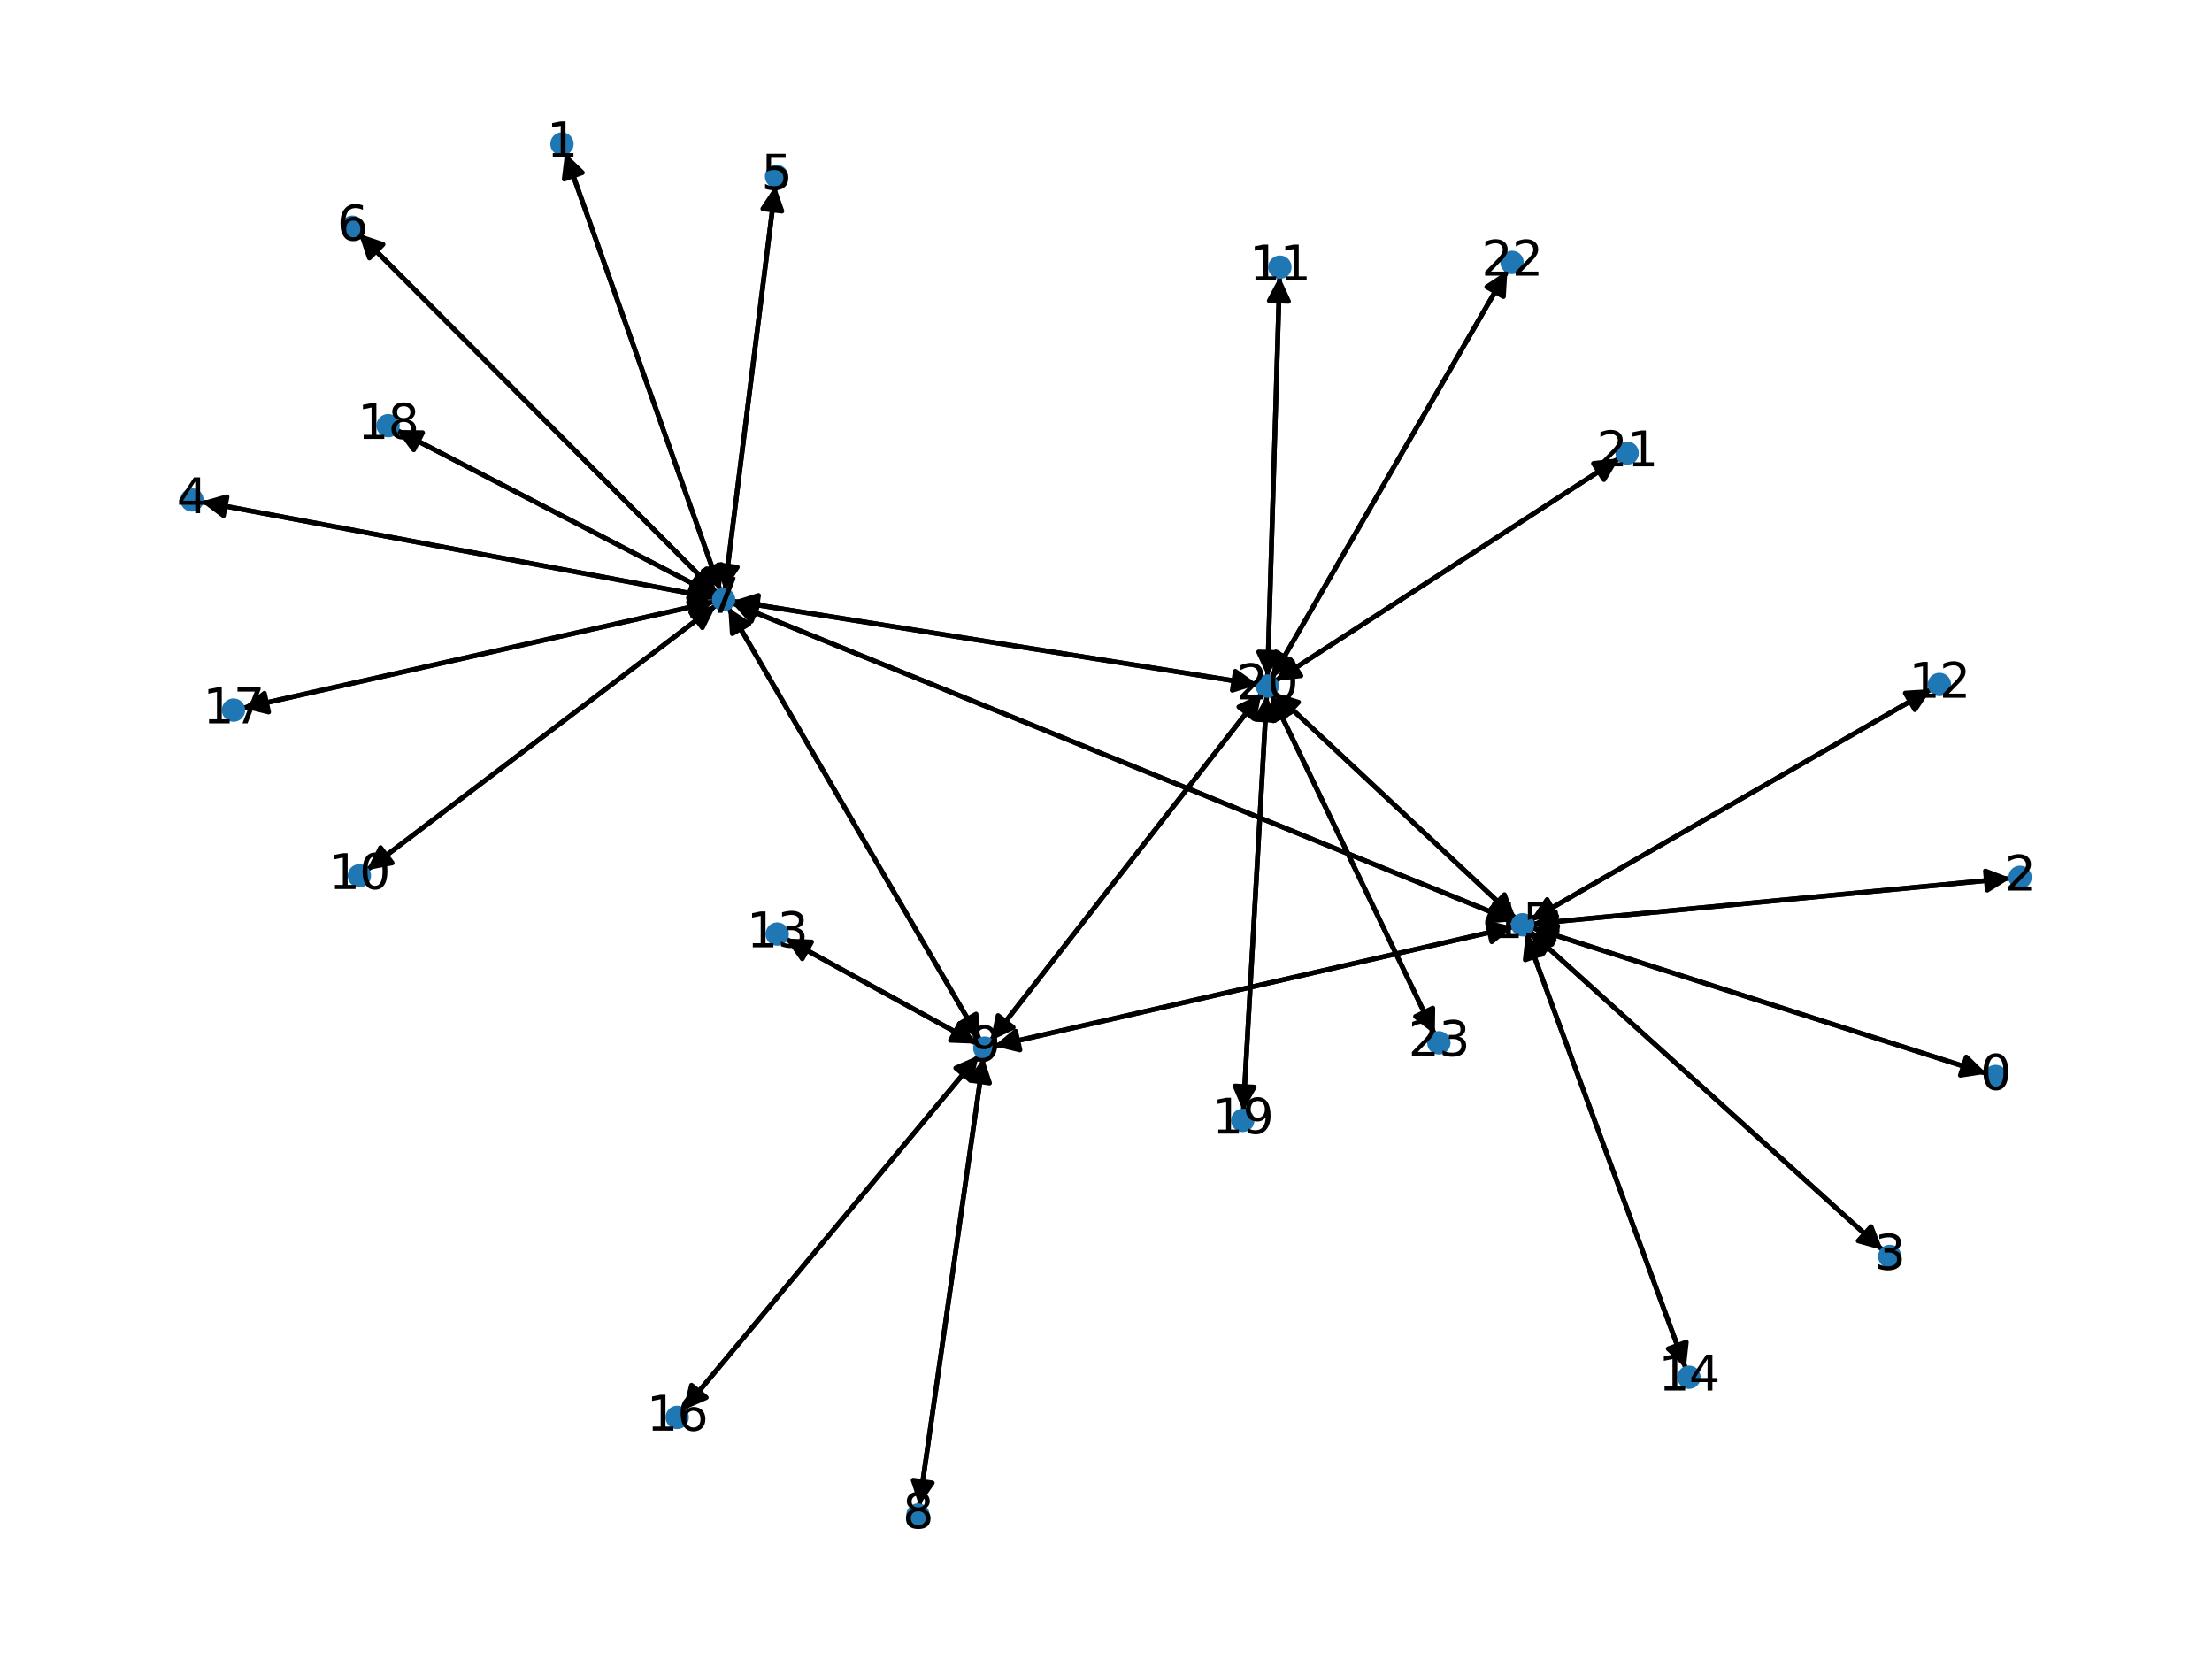 <?xml version="1.0" encoding="utf-8" standalone="no"?>
<!DOCTYPE svg PUBLIC "-//W3C//DTD SVG 1.1//EN"
  "http://www.w3.org/Graphics/SVG/1.1/DTD/svg11.dtd">
<svg xmlns:xlink="http://www.w3.org/1999/xlink" width="460.8pt" height="345.6pt" viewBox="0 0 460.8 345.6" xmlns="http://www.w3.org/2000/svg" version="1.1">
 <defs>
  <style type="text/css">*{stroke-linejoin: round; stroke-linecap: butt}</style>
 </defs>
 <g id="figure_1">
  <g id="patch_1">
   <path d="M 0 345.6 
L 460.8 345.6 
L 460.8 0 
L 0 0 
z
" style="fill: #ffffff"/>
  </g>
  <g id="axes_1">
   <g id="patch_2">
    <path d="M 413.868 223.664 
Q 366.446 208.451 320.089 193.579 
" clip-path="url(#pe4b8ba69f2)" style="fill: none; stroke: #000000; stroke-linecap: round"/>
    <path d="M 323.287 196.706 
L 320.089 193.579 
L 324.509 192.897 
L 323.287 196.706 
z
" clip-path="url(#pe4b8ba69f2)" style="stroke: #000000; stroke-linecap: round"/>
   </g>
   <g id="patch_3">
    <path d="M 117.715 31.818 
Q 133.901 77.448 149.713 122.024 
" clip-path="url(#pe4b8ba69f2)" style="fill: none; stroke: #000000; stroke-linecap: round"/>
    <path d="M 150.261 117.585 
L 149.713 122.024 
L 146.491 118.923 
L 150.261 117.585 
z
" clip-path="url(#pe4b8ba69f2)" style="stroke: #000000; stroke-linecap: round"/>
   </g>
   <g id="patch_4">
    <path d="M 418.887 182.952 
Q 368.998 187.707 320.221 192.356 
" clip-path="url(#pe4b8ba69f2)" style="fill: none; stroke: #000000; stroke-linecap: round"/>
    <path d="M 324.393 193.968 
L 320.221 192.356 
L 324.013 189.986 
L 324.393 193.968 
z
" clip-path="url(#pe4b8ba69f2)" style="stroke: #000000; stroke-linecap: round"/>
   </g>
   <g id="patch_5">
    <path d="M 392.235 260.442 
Q 355.426 227.193 319.446 194.693 
" clip-path="url(#pe4b8ba69f2)" style="fill: none; stroke: #000000; stroke-linecap: round"/>
    <path d="M 321.074 198.858 
L 319.446 194.693 
L 323.755 195.89 
L 321.074 198.858 
z
" clip-path="url(#pe4b8ba69f2)" style="stroke: #000000; stroke-linecap: round"/>
   </g>
   <g id="patch_6">
    <path d="M 41.89 104.505 
Q 95.36 114.526 147.732 124.341 
" clip-path="url(#pe4b8ba69f2)" style="fill: none; stroke: #000000; stroke-linecap: round"/>
    <path d="M 144.169 121.639 
L 147.732 124.341 
L 143.432 125.57 
L 144.169 121.639 
z
" clip-path="url(#pe4b8ba69f2)" style="stroke: #000000; stroke-linecap: round"/>
   </g>
   <g id="patch_7">
    <path d="M 161.531 38.658 
Q 156.253 80.819 151.114 121.871 
" clip-path="url(#pe4b8ba69f2)" style="fill: none; stroke: #000000; stroke-linecap: round"/>
    <path d="M 153.596 118.15 
L 151.114 121.871 
L 149.627 117.653 
L 153.596 118.15 
z
" clip-path="url(#pe4b8ba69f2)" style="stroke: #000000; stroke-linecap: round"/>
   </g>
   <g id="patch_8">
    <path d="M 74.761 48.706 
Q 112.065 86.12 148.58 122.743 
" clip-path="url(#pe4b8ba69f2)" style="fill: none; stroke: #000000; stroke-linecap: round"/>
    <path d="M 147.172 118.498 
L 148.58 122.743 
L 144.339 121.322 
L 147.172 118.498 
z
" clip-path="url(#pe4b8ba69f2)" style="stroke: #000000; stroke-linecap: round"/>
   </g>
   <g id="patch_9">
    <path d="M 150.086 123.076 
Q 133.9 77.447 118.089 32.87 
" clip-path="url(#pe4b8ba69f2)" style="fill: none; stroke: #000000; stroke-linecap: round"/>
    <path d="M 117.541 37.309 
L 118.089 32.87 
L 121.311 35.972 
L 117.541 37.309 
z
" clip-path="url(#pe4b8ba69f2)" style="stroke: #000000; stroke-linecap: round"/>
   </g>
   <g id="patch_10">
    <path d="M 148.832 124.548 
Q 95.361 114.526 42.989 104.711 
" clip-path="url(#pe4b8ba69f2)" style="fill: none; stroke: #000000; stroke-linecap: round"/>
    <path d="M 46.552 107.414 
L 42.989 104.711 
L 47.289 103.482 
L 46.552 107.414 
z
" clip-path="url(#pe4b8ba69f2)" style="stroke: #000000; stroke-linecap: round"/>
   </g>
   <g id="patch_11">
    <path d="M 150.975 122.98 
Q 156.253 80.819 161.392 39.768 
" clip-path="url(#pe4b8ba69f2)" style="fill: none; stroke: #000000; stroke-linecap: round"/>
    <path d="M 158.911 43.488 
L 161.392 39.768 
L 162.88 43.985 
L 158.911 43.488 
z
" clip-path="url(#pe4b8ba69f2)" style="stroke: #000000; stroke-linecap: round"/>
   </g>
   <g id="patch_12">
    <path d="M 149.368 123.534 
Q 112.064 86.119 75.549 49.496 
" clip-path="url(#pe4b8ba69f2)" style="fill: none; stroke: #000000; stroke-linecap: round"/>
    <path d="M 76.957 53.741 
L 75.549 49.496 
L 79.79 50.917 
L 76.957 53.741 
z
" clip-path="url(#pe4b8ba69f2)" style="stroke: #000000; stroke-linecap: round"/>
   </g>
   <g id="patch_13">
    <path d="M 151.709 126.578 
Q 177.944 171.629 203.616 215.715 
" clip-path="url(#pe4b8ba69f2)" style="fill: none; stroke: #000000; stroke-linecap: round"/>
    <path d="M 203.332 211.252 
L 203.616 215.715 
L 199.875 213.264 
L 203.332 211.252 
z
" clip-path="url(#pe4b8ba69f2)" style="stroke: #000000; stroke-linecap: round"/>
   </g>
   <g id="patch_14">
    <path d="M 149.19 126.075 
Q 112.8 153.672 77.3 180.594 
" clip-path="url(#pe4b8ba69f2)" style="fill: none; stroke: #000000; stroke-linecap: round"/>
    <path d="M 81.696 179.77 
L 77.3 180.594 
L 79.279 176.583 
L 81.696 179.77 
z
" clip-path="url(#pe4b8ba69f2)" style="stroke: #000000; stroke-linecap: round"/>
   </g>
   <g id="patch_15">
    <path d="M 152.53 125.635 
Q 233.96 158.776 314.354 191.496 
" clip-path="url(#pe4b8ba69f2)" style="fill: none; stroke: #000000; stroke-linecap: round"/>
    <path d="M 311.403 188.135 
L 314.354 191.496 
L 309.895 191.84 
L 311.403 188.135 
z
" clip-path="url(#pe4b8ba69f2)" style="stroke: #000000; stroke-linecap: round"/>
   </g>
   <g id="patch_16">
    <path d="M 148.843 125.331 
Q 99.685 136.415 51.616 147.253 
" clip-path="url(#pe4b8ba69f2)" style="fill: none; stroke: #000000; stroke-linecap: round"/>
    <path d="M 55.958 148.324 
L 51.616 147.253 
L 55.078 144.422 
L 55.958 148.324 
z
" clip-path="url(#pe4b8ba69f2)" style="stroke: #000000; stroke-linecap: round"/>
   </g>
   <g id="patch_17">
    <path d="M 149.016 124.013 
Q 115.791 106.789 83.559 90.08 
" clip-path="url(#pe4b8ba69f2)" style="fill: none; stroke: #000000; stroke-linecap: round"/>
    <path d="M 86.19 93.696 
L 83.559 90.08 
L 88.03 90.145 
L 86.19 93.696 
z
" clip-path="url(#pe4b8ba69f2)" style="stroke: #000000; stroke-linecap: round"/>
   </g>
   <g id="patch_18">
    <path d="M 152.646 125.208 
Q 207.363 133.917 260.975 142.45 
" clip-path="url(#pe4b8ba69f2)" style="fill: none; stroke: #000000; stroke-linecap: round"/>
    <path d="M 257.339 139.846 
L 260.975 142.45 
L 256.711 143.796 
L 257.339 139.846 
z
" clip-path="url(#pe4b8ba69f2)" style="stroke: #000000; stroke-linecap: round"/>
   </g>
   <g id="patch_19">
    <path d="M 191.493 313.696 
Q 198.186 266.983 204.719 221.377 
" clip-path="url(#pe4b8ba69f2)" style="fill: none; stroke: #000000; stroke-linecap: round"/>
    <path d="M 202.172 225.053 
L 204.719 221.377 
L 206.132 225.62 
L 202.172 225.053 
z
" clip-path="url(#pe4b8ba69f2)" style="stroke: #000000; stroke-linecap: round"/>
   </g>
   <g id="patch_20">
    <path d="M 204.178 216.679 
Q 177.943 171.627 152.271 127.542 
" clip-path="url(#pe4b8ba69f2)" style="fill: none; stroke: #000000; stroke-linecap: round"/>
    <path d="M 152.555 132.005 
L 152.271 127.542 
L 156.012 129.993 
L 152.555 132.005 
z
" clip-path="url(#pe4b8ba69f2)" style="stroke: #000000; stroke-linecap: round"/>
   </g>
   <g id="patch_21">
    <path d="M 204.878 220.267 
Q 198.186 266.98 191.652 312.586 
" clip-path="url(#pe4b8ba69f2)" style="fill: none; stroke: #000000; stroke-linecap: round"/>
    <path d="M 194.199 308.91 
L 191.652 312.586 
L 190.24 308.343 
L 194.199 308.91 
z
" clip-path="url(#pe4b8ba69f2)" style="stroke: #000000; stroke-linecap: round"/>
   </g>
   <g id="patch_22">
    <path d="M 203.456 217.42 
Q 183.532 206.465 164.587 196.05 
" clip-path="url(#pe4b8ba69f2)" style="fill: none; stroke: #000000; stroke-linecap: round"/>
    <path d="M 167.129 199.73 
L 164.587 196.05 
L 169.056 196.224 
L 167.129 199.73 
z
" clip-path="url(#pe4b8ba69f2)" style="stroke: #000000; stroke-linecap: round"/>
   </g>
   <g id="patch_23">
    <path d="M 207.043 217.919 
Q 261.169 205.499 314.205 193.329 
" clip-path="url(#pe4b8ba69f2)" style="fill: none; stroke: #000000; stroke-linecap: round"/>
    <path d="M 309.859 192.274 
L 314.205 193.329 
L 310.754 196.173 
L 309.859 192.274 
z
" clip-path="url(#pe4b8ba69f2)" style="stroke: #000000; stroke-linecap: round"/>
   </g>
   <g id="patch_24">
    <path d="M 203.915 219.839 
Q 173.114 256.807 143.029 292.917 
" clip-path="url(#pe4b8ba69f2)" style="fill: none; stroke: #000000; stroke-linecap: round"/>
    <path d="M 147.126 291.124 
L 143.029 292.917 
L 144.053 288.564 
L 147.126 291.124 
z
" clip-path="url(#pe4b8ba69f2)" style="stroke: #000000; stroke-linecap: round"/>
   </g>
   <g id="patch_25">
    <path d="M 206.343 216.827 
Q 234.572 180.642 262.114 145.338 
" clip-path="url(#pe4b8ba69f2)" style="fill: none; stroke: #000000; stroke-linecap: round"/>
    <path d="M 258.076 147.262 
L 262.114 145.338 
L 261.23 149.722 
L 258.076 147.262 
z
" clip-path="url(#pe4b8ba69f2)" style="stroke: #000000; stroke-linecap: round"/>
   </g>
   <g id="patch_26">
    <path d="M 76.409 181.27 
Q 112.799 153.673 148.299 126.751 
" clip-path="url(#pe4b8ba69f2)" style="fill: none; stroke: #000000; stroke-linecap: round"/>
    <path d="M 143.903 127.575 
L 148.299 126.751 
L 146.32 130.762 
L 143.903 127.575 
z
" clip-path="url(#pe4b8ba69f2)" style="stroke: #000000; stroke-linecap: round"/>
   </g>
   <g id="patch_27">
    <path d="M 266.569 57.596 
Q 265.31 99.295 264.085 139.877 
" clip-path="url(#pe4b8ba69f2)" style="fill: none; stroke: #000000; stroke-linecap: round"/>
    <path d="M 266.205 135.939 
L 264.085 139.877 
L 262.206 135.819 
L 266.205 135.939 
z
" clip-path="url(#pe4b8ba69f2)" style="stroke: #000000; stroke-linecap: round"/>
   </g>
   <g id="patch_28">
    <path d="M 402.341 143.557 
Q 360.599 167.619 319.825 191.122 
" clip-path="url(#pe4b8ba69f2)" style="fill: none; stroke: #000000; stroke-linecap: round"/>
    <path d="M 324.29 190.857 
L 319.825 191.122 
L 322.292 187.391 
L 324.29 190.857 
z
" clip-path="url(#pe4b8ba69f2)" style="stroke: #000000; stroke-linecap: round"/>
   </g>
   <g id="patch_29">
    <path d="M 163.608 195.512 
Q 183.532 206.466 202.476 216.881 
" clip-path="url(#pe4b8ba69f2)" style="fill: none; stroke: #000000; stroke-linecap: round"/>
    <path d="M 199.935 213.202 
L 202.476 216.881 
L 198.008 216.707 
L 199.935 213.202 
z
" clip-path="url(#pe4b8ba69f2)" style="stroke: #000000; stroke-linecap: round"/>
   </g>
   <g id="patch_30">
    <path d="M 351.177 285.088 
Q 334.513 239.777 318.235 195.515 
" clip-path="url(#pe4b8ba69f2)" style="fill: none; stroke: #000000; stroke-linecap: round"/>
    <path d="M 317.739 199.96 
L 318.235 195.515 
L 321.493 198.579 
L 317.739 199.96 
z
" clip-path="url(#pe4b8ba69f2)" style="stroke: #000000; stroke-linecap: round"/>
   </g>
   <g id="patch_31">
    <path d="M 319.024 193.238 
Q 366.445 208.451 412.802 223.322 
" clip-path="url(#pe4b8ba69f2)" style="fill: none; stroke: #000000; stroke-linecap: round"/>
    <path d="M 409.604 220.196 
L 412.802 223.322 
L 408.382 224.005 
L 409.604 220.196 
z
" clip-path="url(#pe4b8ba69f2)" style="stroke: #000000; stroke-linecap: round"/>
   </g>
   <g id="patch_32">
    <path d="M 319.106 192.463 
Q 368.996 187.707 417.773 183.058 
" clip-path="url(#pe4b8ba69f2)" style="fill: none; stroke: #000000; stroke-linecap: round"/>
    <path d="M 413.601 181.447 
L 417.773 183.058 
L 413.981 185.429 
L 413.601 181.447 
z
" clip-path="url(#pe4b8ba69f2)" style="stroke: #000000; stroke-linecap: round"/>
   </g>
   <g id="patch_33">
    <path d="M 318.616 193.943 
Q 355.425 227.192 391.405 259.692 
" clip-path="url(#pe4b8ba69f2)" style="fill: none; stroke: #000000; stroke-linecap: round"/>
    <path d="M 389.777 255.527 
L 391.405 259.692 
L 387.096 258.495 
L 389.777 255.527 
z
" clip-path="url(#pe4b8ba69f2)" style="stroke: #000000; stroke-linecap: round"/>
   </g>
   <g id="patch_34">
    <path d="M 315.385 191.915 
Q 233.955 158.774 153.561 126.055 
" clip-path="url(#pe4b8ba69f2)" style="fill: none; stroke: #000000; stroke-linecap: round"/>
    <path d="M 156.512 129.415 
L 153.561 126.055 
L 158.02 125.71 
L 156.512 129.415 
z
" clip-path="url(#pe4b8ba69f2)" style="stroke: #000000; stroke-linecap: round"/>
   </g>
   <g id="patch_35">
    <path d="M 315.29 193.08 
Q 261.164 205.5 208.128 217.67 
" clip-path="url(#pe4b8ba69f2)" style="fill: none; stroke: #000000; stroke-linecap: round"/>
    <path d="M 212.474 218.725 
L 208.128 217.67 
L 211.579 214.826 
L 212.474 218.725 
z
" clip-path="url(#pe4b8ba69f2)" style="stroke: #000000; stroke-linecap: round"/>
   </g>
   <g id="patch_36">
    <path d="M 318.858 191.679 
Q 360.6 167.618 401.373 144.115 
" clip-path="url(#pe4b8ba69f2)" style="fill: none; stroke: #000000; stroke-linecap: round"/>
    <path d="M 396.909 144.38 
L 401.373 144.115 
L 398.907 147.845 
L 396.909 144.38 
z
" clip-path="url(#pe4b8ba69f2)" style="stroke: #000000; stroke-linecap: round"/>
   </g>
   <g id="patch_37">
    <path d="M 317.848 194.461 
Q 334.512 239.772 350.789 284.034 
" clip-path="url(#pe4b8ba69f2)" style="fill: none; stroke: #000000; stroke-linecap: round"/>
    <path d="M 351.286 279.589 
L 350.789 284.034 
L 347.532 280.97 
L 351.286 279.589 
z
" clip-path="url(#pe4b8ba69f2)" style="stroke: #000000; stroke-linecap: round"/>
   </g>
   <g id="patch_38">
    <path d="M 315.768 191.326 
Q 290.587 167.788 266.222 145.014 
" clip-path="url(#pe4b8ba69f2)" style="fill: none; stroke: #000000; stroke-linecap: round"/>
    <path d="M 267.778 149.206 
L 266.222 145.014 
L 270.51 146.284 
L 267.778 149.206 
z
" clip-path="url(#pe4b8ba69f2)" style="stroke: #000000; stroke-linecap: round"/>
   </g>
   <g id="patch_39">
    <path d="M 142.311 293.779 
Q 173.111 256.811 203.196 220.701 
" clip-path="url(#pe4b8ba69f2)" style="fill: none; stroke: #000000; stroke-linecap: round"/>
    <path d="M 199.099 222.494 
L 203.196 220.701 
L 202.172 225.054 
L 199.099 222.494 
z
" clip-path="url(#pe4b8ba69f2)" style="stroke: #000000; stroke-linecap: round"/>
   </g>
   <g id="patch_40">
    <path d="M 50.53 147.498 
Q 99.689 136.414 147.757 125.575 
" clip-path="url(#pe4b8ba69f2)" style="fill: none; stroke: #000000; stroke-linecap: round"/>
    <path d="M 143.415 124.504 
L 147.757 125.575 
L 144.295 128.406 
L 143.415 124.504 
z
" clip-path="url(#pe4b8ba69f2)" style="stroke: #000000; stroke-linecap: round"/>
   </g>
   <g id="patch_41">
    <path d="M 82.567 89.566 
Q 115.792 106.789 148.024 123.499 
" clip-path="url(#pe4b8ba69f2)" style="fill: none; stroke: #000000; stroke-linecap: round"/>
    <path d="M 145.393 119.882 
L 148.024 123.499 
L 143.552 123.433 
L 145.393 119.882 
z
" clip-path="url(#pe4b8ba69f2)" style="stroke: #000000; stroke-linecap: round"/>
   </g>
   <g id="patch_42">
    <path d="M 258.991 231.459 
Q 261.437 188.16 263.82 145.978 
" clip-path="url(#pe4b8ba69f2)" style="fill: none; stroke: #000000; stroke-linecap: round"/>
    <path d="M 261.598 149.859 
L 263.82 145.978 
L 265.592 150.084 
L 261.598 149.859 
z
" clip-path="url(#pe4b8ba69f2)" style="stroke: #000000; stroke-linecap: round"/>
   </g>
   <g id="patch_43">
    <path d="M 262.081 142.626 
Q 207.364 133.917 153.752 125.384 
" clip-path="url(#pe4b8ba69f2)" style="fill: none; stroke: #000000; stroke-linecap: round"/>
    <path d="M 157.388 127.988 
L 153.752 125.384 
L 158.016 124.038 
L 157.388 127.988 
z
" clip-path="url(#pe4b8ba69f2)" style="stroke: #000000; stroke-linecap: round"/>
   </g>
   <g id="patch_44">
    <path d="M 262.802 144.456 
Q 234.573 180.641 207.031 215.945 
" clip-path="url(#pe4b8ba69f2)" style="fill: none; stroke: #000000; stroke-linecap: round"/>
    <path d="M 211.069 214.021 
L 207.031 215.945 
L 207.915 211.561 
L 211.069 214.021 
z
" clip-path="url(#pe4b8ba69f2)" style="stroke: #000000; stroke-linecap: round"/>
   </g>
   <g id="patch_45">
    <path d="M 264.051 140.994 
Q 265.31 99.294 266.536 58.712 
" clip-path="url(#pe4b8ba69f2)" style="fill: none; stroke: #000000; stroke-linecap: round"/>
    <path d="M 264.416 62.65 
L 266.536 58.712 
L 268.414 62.77 
L 264.416 62.65 
z
" clip-path="url(#pe4b8ba69f2)" style="stroke: #000000; stroke-linecap: round"/>
   </g>
   <g id="patch_46">
    <path d="M 265.405 144.25 
Q 290.586 167.788 314.951 190.562 
" clip-path="url(#pe4b8ba69f2)" style="fill: none; stroke: #000000; stroke-linecap: round"/>
    <path d="M 313.395 186.37 
L 314.951 190.562 
L 310.663 189.292 
L 313.395 186.37 
z
" clip-path="url(#pe4b8ba69f2)" style="stroke: #000000; stroke-linecap: round"/>
   </g>
   <g id="patch_47">
    <path d="M 263.883 144.865 
Q 261.437 188.164 259.054 230.346 
" clip-path="url(#pe4b8ba69f2)" style="fill: none; stroke: #000000; stroke-linecap: round"/>
    <path d="M 261.276 226.465 
L 259.054 230.346 
L 257.283 226.24 
L 261.276 226.465 
z
" clip-path="url(#pe4b8ba69f2)" style="stroke: #000000; stroke-linecap: round"/>
   </g>
   <g id="patch_48">
    <path d="M 265.619 141.877 
Q 301.475 118.66 336.392 96.051 
" clip-path="url(#pe4b8ba69f2)" style="fill: none; stroke: #000000; stroke-linecap: round"/>
    <path d="M 331.947 96.546 
L 336.392 96.051 
L 334.121 99.904 
L 331.947 96.546 
z
" clip-path="url(#pe4b8ba69f2)" style="stroke: #000000; stroke-linecap: round"/>
   </g>
   <g id="patch_49">
    <path d="M 264.962 141.252 
Q 289.489 98.799 313.457 57.313 
" clip-path="url(#pe4b8ba69f2)" style="fill: none; stroke: #000000; stroke-linecap: round"/>
    <path d="M 309.724 59.776 
L 313.457 57.313 
L 313.187 61.777 
L 309.724 59.776 
z
" clip-path="url(#pe4b8ba69f2)" style="stroke: #000000; stroke-linecap: round"/>
   </g>
   <g id="patch_50">
    <path d="M 264.831 144.674 
Q 281.864 180.081 298.412 214.481 
" clip-path="url(#pe4b8ba69f2)" style="fill: none; stroke: #000000; stroke-linecap: round"/>
    <path d="M 298.481 210.01 
L 298.412 214.481 
L 294.876 211.744 
L 298.481 210.01 
z
" clip-path="url(#pe4b8ba69f2)" style="stroke: #000000; stroke-linecap: round"/>
   </g>
   <g id="patch_51">
    <path d="M 337.331 95.443 
Q 301.475 118.66 266.558 141.269 
" clip-path="url(#pe4b8ba69f2)" style="fill: none; stroke: #000000; stroke-linecap: round"/>
    <path d="M 271.003 140.773 
L 266.558 141.269 
L 268.829 137.416 
L 271.003 140.773 
z
" clip-path="url(#pe4b8ba69f2)" style="stroke: #000000; stroke-linecap: round"/>
   </g>
   <g id="patch_52">
    <path d="M 314.016 56.346 
Q 289.489 98.799 265.521 140.284 
" clip-path="url(#pe4b8ba69f2)" style="fill: none; stroke: #000000; stroke-linecap: round"/>
    <path d="M 269.254 137.821 
L 265.521 140.284 
L 265.79 135.82 
L 269.254 137.821 
z
" clip-path="url(#pe4b8ba69f2)" style="stroke: #000000; stroke-linecap: round"/>
   </g>
   <g id="patch_53">
    <path d="M 298.9 215.494 
Q 281.867 180.087 265.319 145.687 
" clip-path="url(#pe4b8ba69f2)" style="fill: none; stroke: #000000; stroke-linecap: round"/>
    <path d="M 265.25 150.158 
L 265.319 145.687 
L 268.855 148.424 
L 265.25 150.158 
z
" clip-path="url(#pe4b8ba69f2)" style="stroke: #000000; stroke-linecap: round"/>
   </g>
   <g id="PathCollection_1">
    <defs>
     <path id="m8c36a5db75" d="M 0 1.936 
C 0.514 1.936 1.006 1.732 1.369 1.369 
C 1.732 1.006 1.936 0.514 1.936 0 
C 1.936 -0.514 1.732 -1.006 1.369 -1.369 
C 1.006 -1.732 0.514 -1.936 0 -1.936 
C -0.514 -1.936 -1.006 -1.732 -1.369 -1.369 
C -1.732 -1.006 -1.936 -0.514 -1.936 0 
C -1.936 0.514 -1.732 1.006 -1.369 1.369 
C -1.006 1.732 -0.514 1.936 0 1.936 
z
" style="stroke: #1f78b4"/>
    </defs>
    <g clip-path="url(#pe4b8ba69f2)">
     <use xlink:href="#m8c36a5db75" x="415.711" y="224.256" style="fill: #1f78b4; stroke: #1f78b4"/>
     <use xlink:href="#m8c36a5db75" x="117.067" y="29.99" style="fill: #1f78b4; stroke: #1f78b4"/>
     <use xlink:href="#m8c36a5db75" x="420.813" y="182.769" style="fill: #1f78b4; stroke: #1f78b4"/>
     <use xlink:href="#m8c36a5db75" x="393.671" y="261.739" style="fill: #1f78b4; stroke: #1f78b4"/>
     <use xlink:href="#m8c36a5db75" x="39.987" y="104.149" style="fill: #1f78b4; stroke: #1f78b4"/>
     <use xlink:href="#m8c36a5db75" x="161.772" y="36.734" style="fill: #1f78b4; stroke: #1f78b4"/>
     <use xlink:href="#m8c36a5db75" x="73.394" y="47.335" style="fill: #1f78b4; stroke: #1f78b4"/>
     <use xlink:href="#m8c36a5db75" x="150.735" y="124.904" style="fill: #1f78b4; stroke: #1f78b4"/>
     <use xlink:href="#m8c36a5db75" x="191.219" y="315.61" style="fill: #1f78b4; stroke: #1f78b4"/>
     <use xlink:href="#m8c36a5db75" x="205.153" y="218.353" style="fill: #1f78b4; stroke: #1f78b4"/>
     <use xlink:href="#m8c36a5db75" x="74.864" y="182.441" style="fill: #1f78b4; stroke: #1f78b4"/>
     <use xlink:href="#m8c36a5db75" x="266.628" y="55.659" style="fill: #1f78b4; stroke: #1f78b4"/>
     <use xlink:href="#m8c36a5db75" x="404.018" y="142.59" style="fill: #1f78b4; stroke: #1f78b4"/>
     <use xlink:href="#m8c36a5db75" x="161.911" y="194.579" style="fill: #1f78b4; stroke: #1f78b4"/>
     <use xlink:href="#m8c36a5db75" x="351.844" y="286.903" style="fill: #1f78b4; stroke: #1f78b4"/>
     <use xlink:href="#m8c36a5db75" x="317.18" y="192.646" style="fill: #1f78b4; stroke: #1f78b4"/>
     <use xlink:href="#m8c36a5db75" x="141.073" y="295.265" style="fill: #1f78b4; stroke: #1f78b4"/>
     <use xlink:href="#m8c36a5db75" x="48.639" y="147.925" style="fill: #1f78b4; stroke: #1f78b4"/>
     <use xlink:href="#m8c36a5db75" x="80.848" y="88.674" style="fill: #1f78b4; stroke: #1f78b4"/>
     <use xlink:href="#m8c36a5db75" x="258.882" y="233.394" style="fill: #1f78b4; stroke: #1f78b4"/>
     <use xlink:href="#m8c36a5db75" x="263.993" y="142.93" style="fill: #1f78b4; stroke: #1f78b4"/>
     <use xlink:href="#m8c36a5db75" x="338.957" y="94.39" style="fill: #1f78b4; stroke: #1f78b4"/>
     <use xlink:href="#m8c36a5db75" x="314.985" y="54.667" style="fill: #1f78b4; stroke: #1f78b4"/>
     <use xlink:href="#m8c36a5db75" x="299.738" y="217.238" style="fill: #1f78b4; stroke: #1f78b4"/>
    </g>
   </g>
   <g id="text_1">
    <g clip-path="url(#pe4b8ba69f2)">
     <!-- 0 -->
     <g transform="translate(412.53 227.015) scale(0.1 -0.1)">
      <defs>
       <path id="DejaVuSans-30" d="M 2034 4250 
Q 1547 4250 1301 3770 
Q 1056 3291 1056 2328 
Q 1056 1369 1301 889 
Q 1547 409 2034 409 
Q 2525 409 2770 889 
Q 3016 1369 3016 2328 
Q 3016 3291 2770 3770 
Q 2525 4250 2034 4250 
z
M 2034 4750 
Q 2819 4750 3233 4129 
Q 3647 3509 3647 2328 
Q 3647 1150 3233 529 
Q 2819 -91 2034 -91 
Q 1250 -91 836 529 
Q 422 1150 422 2328 
Q 422 3509 836 4129 
Q 1250 4750 2034 4750 
z
" transform="scale(0.016)"/>
      </defs>
      <use xlink:href="#DejaVuSans-30"/>
     </g>
    </g>
   </g>
   <g id="text_2">
    <g clip-path="url(#pe4b8ba69f2)">
     <!-- 1 -->
     <g transform="translate(113.886 32.749) scale(0.1 -0.1)">
      <defs>
       <path id="DejaVuSans-31" d="M 794 531 
L 1825 531 
L 1825 4091 
L 703 3866 
L 703 4441 
L 1819 4666 
L 2450 4666 
L 2450 531 
L 3481 531 
L 3481 0 
L 794 0 
L 794 531 
z
" transform="scale(0.016)"/>
      </defs>
      <use xlink:href="#DejaVuSans-31"/>
     </g>
    </g>
   </g>
   <g id="text_3">
    <g clip-path="url(#pe4b8ba69f2)">
     <!-- 2 -->
     <g transform="translate(417.632 185.528) scale(0.1 -0.1)">
      <defs>
       <path id="DejaVuSans-32" d="M 1228 531 
L 3431 531 
L 3431 0 
L 469 0 
L 469 531 
Q 828 903 1448 1529 
Q 2069 2156 2228 2338 
Q 2531 2678 2651 2914 
Q 2772 3150 2772 3378 
Q 2772 3750 2511 3984 
Q 2250 4219 1831 4219 
Q 1534 4219 1204 4116 
Q 875 4013 500 3803 
L 500 4441 
Q 881 4594 1212 4672 
Q 1544 4750 1819 4750 
Q 2544 4750 2975 4387 
Q 3406 4025 3406 3419 
Q 3406 3131 3298 2873 
Q 3191 2616 2906 2266 
Q 2828 2175 2409 1742 
Q 1991 1309 1228 531 
z
" transform="scale(0.016)"/>
      </defs>
      <use xlink:href="#DejaVuSans-32"/>
     </g>
    </g>
   </g>
   <g id="text_4">
    <g clip-path="url(#pe4b8ba69f2)">
     <!-- 3 -->
     <g transform="translate(390.489 264.498) scale(0.1 -0.1)">
      <defs>
       <path id="DejaVuSans-33" d="M 2597 2516 
Q 3050 2419 3304 2112 
Q 3559 1806 3559 1356 
Q 3559 666 3084 287 
Q 2609 -91 1734 -91 
Q 1441 -91 1130 -33 
Q 819 25 488 141 
L 488 750 
Q 750 597 1062 519 
Q 1375 441 1716 441 
Q 2309 441 2620 675 
Q 2931 909 2931 1356 
Q 2931 1769 2642 2001 
Q 2353 2234 1838 2234 
L 1294 2234 
L 1294 2753 
L 1863 2753 
Q 2328 2753 2575 2939 
Q 2822 3125 2822 3475 
Q 2822 3834 2567 4026 
Q 2313 4219 1838 4219 
Q 1578 4219 1281 4162 
Q 984 4106 628 3988 
L 628 4550 
Q 988 4650 1302 4700 
Q 1616 4750 1894 4750 
Q 2613 4750 3031 4423 
Q 3450 4097 3450 3541 
Q 3450 3153 3228 2886 
Q 3006 2619 2597 2516 
z
" transform="scale(0.016)"/>
      </defs>
      <use xlink:href="#DejaVuSans-33"/>
     </g>
    </g>
   </g>
   <g id="text_5">
    <g clip-path="url(#pe4b8ba69f2)">
     <!-- 4 -->
     <g transform="translate(36.806 106.908) scale(0.1 -0.1)">
      <defs>
       <path id="DejaVuSans-34" d="M 2419 4116 
L 825 1625 
L 2419 1625 
L 2419 4116 
z
M 2253 4666 
L 3047 4666 
L 3047 1625 
L 3713 1625 
L 3713 1100 
L 3047 1100 
L 3047 0 
L 2419 0 
L 2419 1100 
L 313 1100 
L 313 1709 
L 2253 4666 
z
" transform="scale(0.016)"/>
      </defs>
      <use xlink:href="#DejaVuSans-34"/>
     </g>
    </g>
   </g>
   <g id="text_6">
    <g clip-path="url(#pe4b8ba69f2)">
     <!-- 5 -->
     <g transform="translate(158.59 39.494) scale(0.1 -0.1)">
      <defs>
       <path id="DejaVuSans-35" d="M 691 4666 
L 3169 4666 
L 3169 4134 
L 1269 4134 
L 1269 2991 
Q 1406 3038 1543 3061 
Q 1681 3084 1819 3084 
Q 2600 3084 3056 2656 
Q 3513 2228 3513 1497 
Q 3513 744 3044 326 
Q 2575 -91 1722 -91 
Q 1428 -91 1123 -41 
Q 819 9 494 109 
L 494 744 
Q 775 591 1075 516 
Q 1375 441 1709 441 
Q 2250 441 2565 725 
Q 2881 1009 2881 1497 
Q 2881 1984 2565 2268 
Q 2250 2553 1709 2553 
Q 1456 2553 1204 2497 
Q 953 2441 691 2322 
L 691 4666 
z
" transform="scale(0.016)"/>
      </defs>
      <use xlink:href="#DejaVuSans-35"/>
     </g>
    </g>
   </g>
   <g id="text_7">
    <g clip-path="url(#pe4b8ba69f2)">
     <!-- 6 -->
     <g transform="translate(70.213 50.094) scale(0.1 -0.1)">
      <defs>
       <path id="DejaVuSans-36" d="M 2113 2584 
Q 1688 2584 1439 2293 
Q 1191 2003 1191 1497 
Q 1191 994 1439 701 
Q 1688 409 2113 409 
Q 2538 409 2786 701 
Q 3034 994 3034 1497 
Q 3034 2003 2786 2293 
Q 2538 2584 2113 2584 
z
M 3366 4563 
L 3366 3988 
Q 3128 4100 2886 4159 
Q 2644 4219 2406 4219 
Q 1781 4219 1451 3797 
Q 1122 3375 1075 2522 
Q 1259 2794 1537 2939 
Q 1816 3084 2150 3084 
Q 2853 3084 3261 2657 
Q 3669 2231 3669 1497 
Q 3669 778 3244 343 
Q 2819 -91 2113 -91 
Q 1303 -91 875 529 
Q 447 1150 447 2328 
Q 447 3434 972 4092 
Q 1497 4750 2381 4750 
Q 2619 4750 2861 4703 
Q 3103 4656 3366 4563 
z
" transform="scale(0.016)"/>
      </defs>
      <use xlink:href="#DejaVuSans-36"/>
     </g>
    </g>
   </g>
   <g id="text_8">
    <g clip-path="url(#pe4b8ba69f2)">
     <!-- 7 -->
     <g transform="translate(147.553 127.664) scale(0.1 -0.1)">
      <defs>
       <path id="DejaVuSans-37" d="M 525 4666 
L 3525 4666 
L 3525 4397 
L 1831 0 
L 1172 0 
L 2766 4134 
L 525 4134 
L 525 4666 
z
" transform="scale(0.016)"/>
      </defs>
      <use xlink:href="#DejaVuSans-37"/>
     </g>
    </g>
   </g>
   <g id="text_9">
    <g clip-path="url(#pe4b8ba69f2)">
     <!-- 8 -->
     <g transform="translate(188.038 318.369) scale(0.1 -0.1)">
      <defs>
       <path id="DejaVuSans-38" d="M 2034 2216 
Q 1584 2216 1326 1975 
Q 1069 1734 1069 1313 
Q 1069 891 1326 650 
Q 1584 409 2034 409 
Q 2484 409 2743 651 
Q 3003 894 3003 1313 
Q 3003 1734 2745 1975 
Q 2488 2216 2034 2216 
z
M 1403 2484 
Q 997 2584 770 2862 
Q 544 3141 544 3541 
Q 544 4100 942 4425 
Q 1341 4750 2034 4750 
Q 2731 4750 3128 4425 
Q 3525 4100 3525 3541 
Q 3525 3141 3298 2862 
Q 3072 2584 2669 2484 
Q 3125 2378 3379 2068 
Q 3634 1759 3634 1313 
Q 3634 634 3220 271 
Q 2806 -91 2034 -91 
Q 1263 -91 848 271 
Q 434 634 434 1313 
Q 434 1759 690 2068 
Q 947 2378 1403 2484 
z
M 1172 3481 
Q 1172 3119 1398 2916 
Q 1625 2713 2034 2713 
Q 2441 2713 2670 2916 
Q 2900 3119 2900 3481 
Q 2900 3844 2670 4047 
Q 2441 4250 2034 4250 
Q 1625 4250 1398 4047 
Q 1172 3844 1172 3481 
z
" transform="scale(0.016)"/>
      </defs>
      <use xlink:href="#DejaVuSans-38"/>
     </g>
    </g>
   </g>
   <g id="text_10">
    <g clip-path="url(#pe4b8ba69f2)">
     <!-- 9 -->
     <g transform="translate(201.971 221.112) scale(0.1 -0.1)">
      <defs>
       <path id="DejaVuSans-39" d="M 703 97 
L 703 672 
Q 941 559 1184 500 
Q 1428 441 1663 441 
Q 2288 441 2617 861 
Q 2947 1281 2994 2138 
Q 2813 1869 2534 1725 
Q 2256 1581 1919 1581 
Q 1219 1581 811 2004 
Q 403 2428 403 3163 
Q 403 3881 828 4315 
Q 1253 4750 1959 4750 
Q 2769 4750 3195 4129 
Q 3622 3509 3622 2328 
Q 3622 1225 3098 567 
Q 2575 -91 1691 -91 
Q 1453 -91 1209 -44 
Q 966 3 703 97 
z
M 1959 2075 
Q 2384 2075 2632 2365 
Q 2881 2656 2881 3163 
Q 2881 3666 2632 3958 
Q 2384 4250 1959 4250 
Q 1534 4250 1286 3958 
Q 1038 3666 1038 3163 
Q 1038 2656 1286 2365 
Q 1534 2075 1959 2075 
z
" transform="scale(0.016)"/>
      </defs>
      <use xlink:href="#DejaVuSans-39"/>
     </g>
    </g>
   </g>
   <g id="text_11">
    <g clip-path="url(#pe4b8ba69f2)">
     <!-- 10 -->
     <g transform="translate(68.502 185.2) scale(0.1 -0.1)">
      <use xlink:href="#DejaVuSans-31"/>
      <use xlink:href="#DejaVuSans-30" x="63.623"/>
     </g>
    </g>
   </g>
   <g id="text_12">
    <g clip-path="url(#pe4b8ba69f2)">
     <!-- 11 -->
     <g transform="translate(260.265 58.419) scale(0.1 -0.1)">
      <use xlink:href="#DejaVuSans-31"/>
      <use xlink:href="#DejaVuSans-31" x="63.623"/>
     </g>
    </g>
   </g>
   <g id="text_13">
    <g clip-path="url(#pe4b8ba69f2)">
     <!-- 12 -->
     <g transform="translate(397.656 145.35) scale(0.1 -0.1)">
      <use xlink:href="#DejaVuSans-31"/>
      <use xlink:href="#DejaVuSans-32" x="63.623"/>
     </g>
    </g>
   </g>
   <g id="text_14">
    <g clip-path="url(#pe4b8ba69f2)">
     <!-- 13 -->
     <g transform="translate(155.549 197.338) scale(0.1 -0.1)">
      <use xlink:href="#DejaVuSans-31"/>
      <use xlink:href="#DejaVuSans-33" x="63.623"/>
     </g>
    </g>
   </g>
   <g id="text_15">
    <g clip-path="url(#pe4b8ba69f2)">
     <!-- 14 -->
     <g transform="translate(345.482 289.662) scale(0.1 -0.1)">
      <use xlink:href="#DejaVuSans-31"/>
      <use xlink:href="#DejaVuSans-34" x="63.623"/>
     </g>
    </g>
   </g>
   <g id="text_16">
    <g clip-path="url(#pe4b8ba69f2)">
     <!-- 15 -->
     <g transform="translate(310.818 195.406) scale(0.1 -0.1)">
      <use xlink:href="#DejaVuSans-31"/>
      <use xlink:href="#DejaVuSans-35" x="63.623"/>
     </g>
    </g>
   </g>
   <g id="text_17">
    <g clip-path="url(#pe4b8ba69f2)">
     <!-- 16 -->
     <g transform="translate(134.71 298.025) scale(0.1 -0.1)">
      <use xlink:href="#DejaVuSans-31"/>
      <use xlink:href="#DejaVuSans-36" x="63.623"/>
     </g>
    </g>
   </g>
   <g id="text_18">
    <g clip-path="url(#pe4b8ba69f2)">
     <!-- 17 -->
     <g transform="translate(42.276 150.684) scale(0.1 -0.1)">
      <use xlink:href="#DejaVuSans-31"/>
      <use xlink:href="#DejaVuSans-37" x="63.623"/>
     </g>
    </g>
   </g>
   <g id="text_19">
    <g clip-path="url(#pe4b8ba69f2)">
     <!-- 18 -->
     <g transform="translate(74.485 91.434) scale(0.1 -0.1)">
      <use xlink:href="#DejaVuSans-31"/>
      <use xlink:href="#DejaVuSans-38" x="63.623"/>
     </g>
    </g>
   </g>
   <g id="text_20">
    <g clip-path="url(#pe4b8ba69f2)">
     <!-- 19 -->
     <g transform="translate(252.519 236.153) scale(0.1 -0.1)">
      <use xlink:href="#DejaVuSans-31"/>
      <use xlink:href="#DejaVuSans-39" x="63.623"/>
     </g>
    </g>
   </g>
   <g id="text_21">
    <g clip-path="url(#pe4b8ba69f2)">
     <!-- 20 -->
     <g transform="translate(257.63 145.689) scale(0.1 -0.1)">
      <use xlink:href="#DejaVuSans-32"/>
      <use xlink:href="#DejaVuSans-30" x="63.623"/>
     </g>
    </g>
   </g>
   <g id="text_22">
    <g clip-path="url(#pe4b8ba69f2)">
     <!-- 21 -->
     <g transform="translate(332.595 97.149) scale(0.1 -0.1)">
      <use xlink:href="#DejaVuSans-32"/>
      <use xlink:href="#DejaVuSans-31" x="63.623"/>
     </g>
    </g>
   </g>
   <g id="text_23">
    <g clip-path="url(#pe4b8ba69f2)">
     <!-- 22 -->
     <g transform="translate(308.623 57.427) scale(0.1 -0.1)">
      <use xlink:href="#DejaVuSans-32"/>
      <use xlink:href="#DejaVuSans-32" x="63.623"/>
     </g>
    </g>
   </g>
   <g id="text_24">
    <g clip-path="url(#pe4b8ba69f2)">
     <!-- 23 -->
     <g transform="translate(293.376 219.998) scale(0.1 -0.1)">
      <use xlink:href="#DejaVuSans-32"/>
      <use xlink:href="#DejaVuSans-33" x="63.623"/>
     </g>
    </g>
   </g>
  </g>
 </g>
 <defs>
  <clipPath id="pe4b8ba69f2">
   <rect x="0" y="0" width="460.8" height="345.6"/>
  </clipPath>
 </defs>
</svg>
